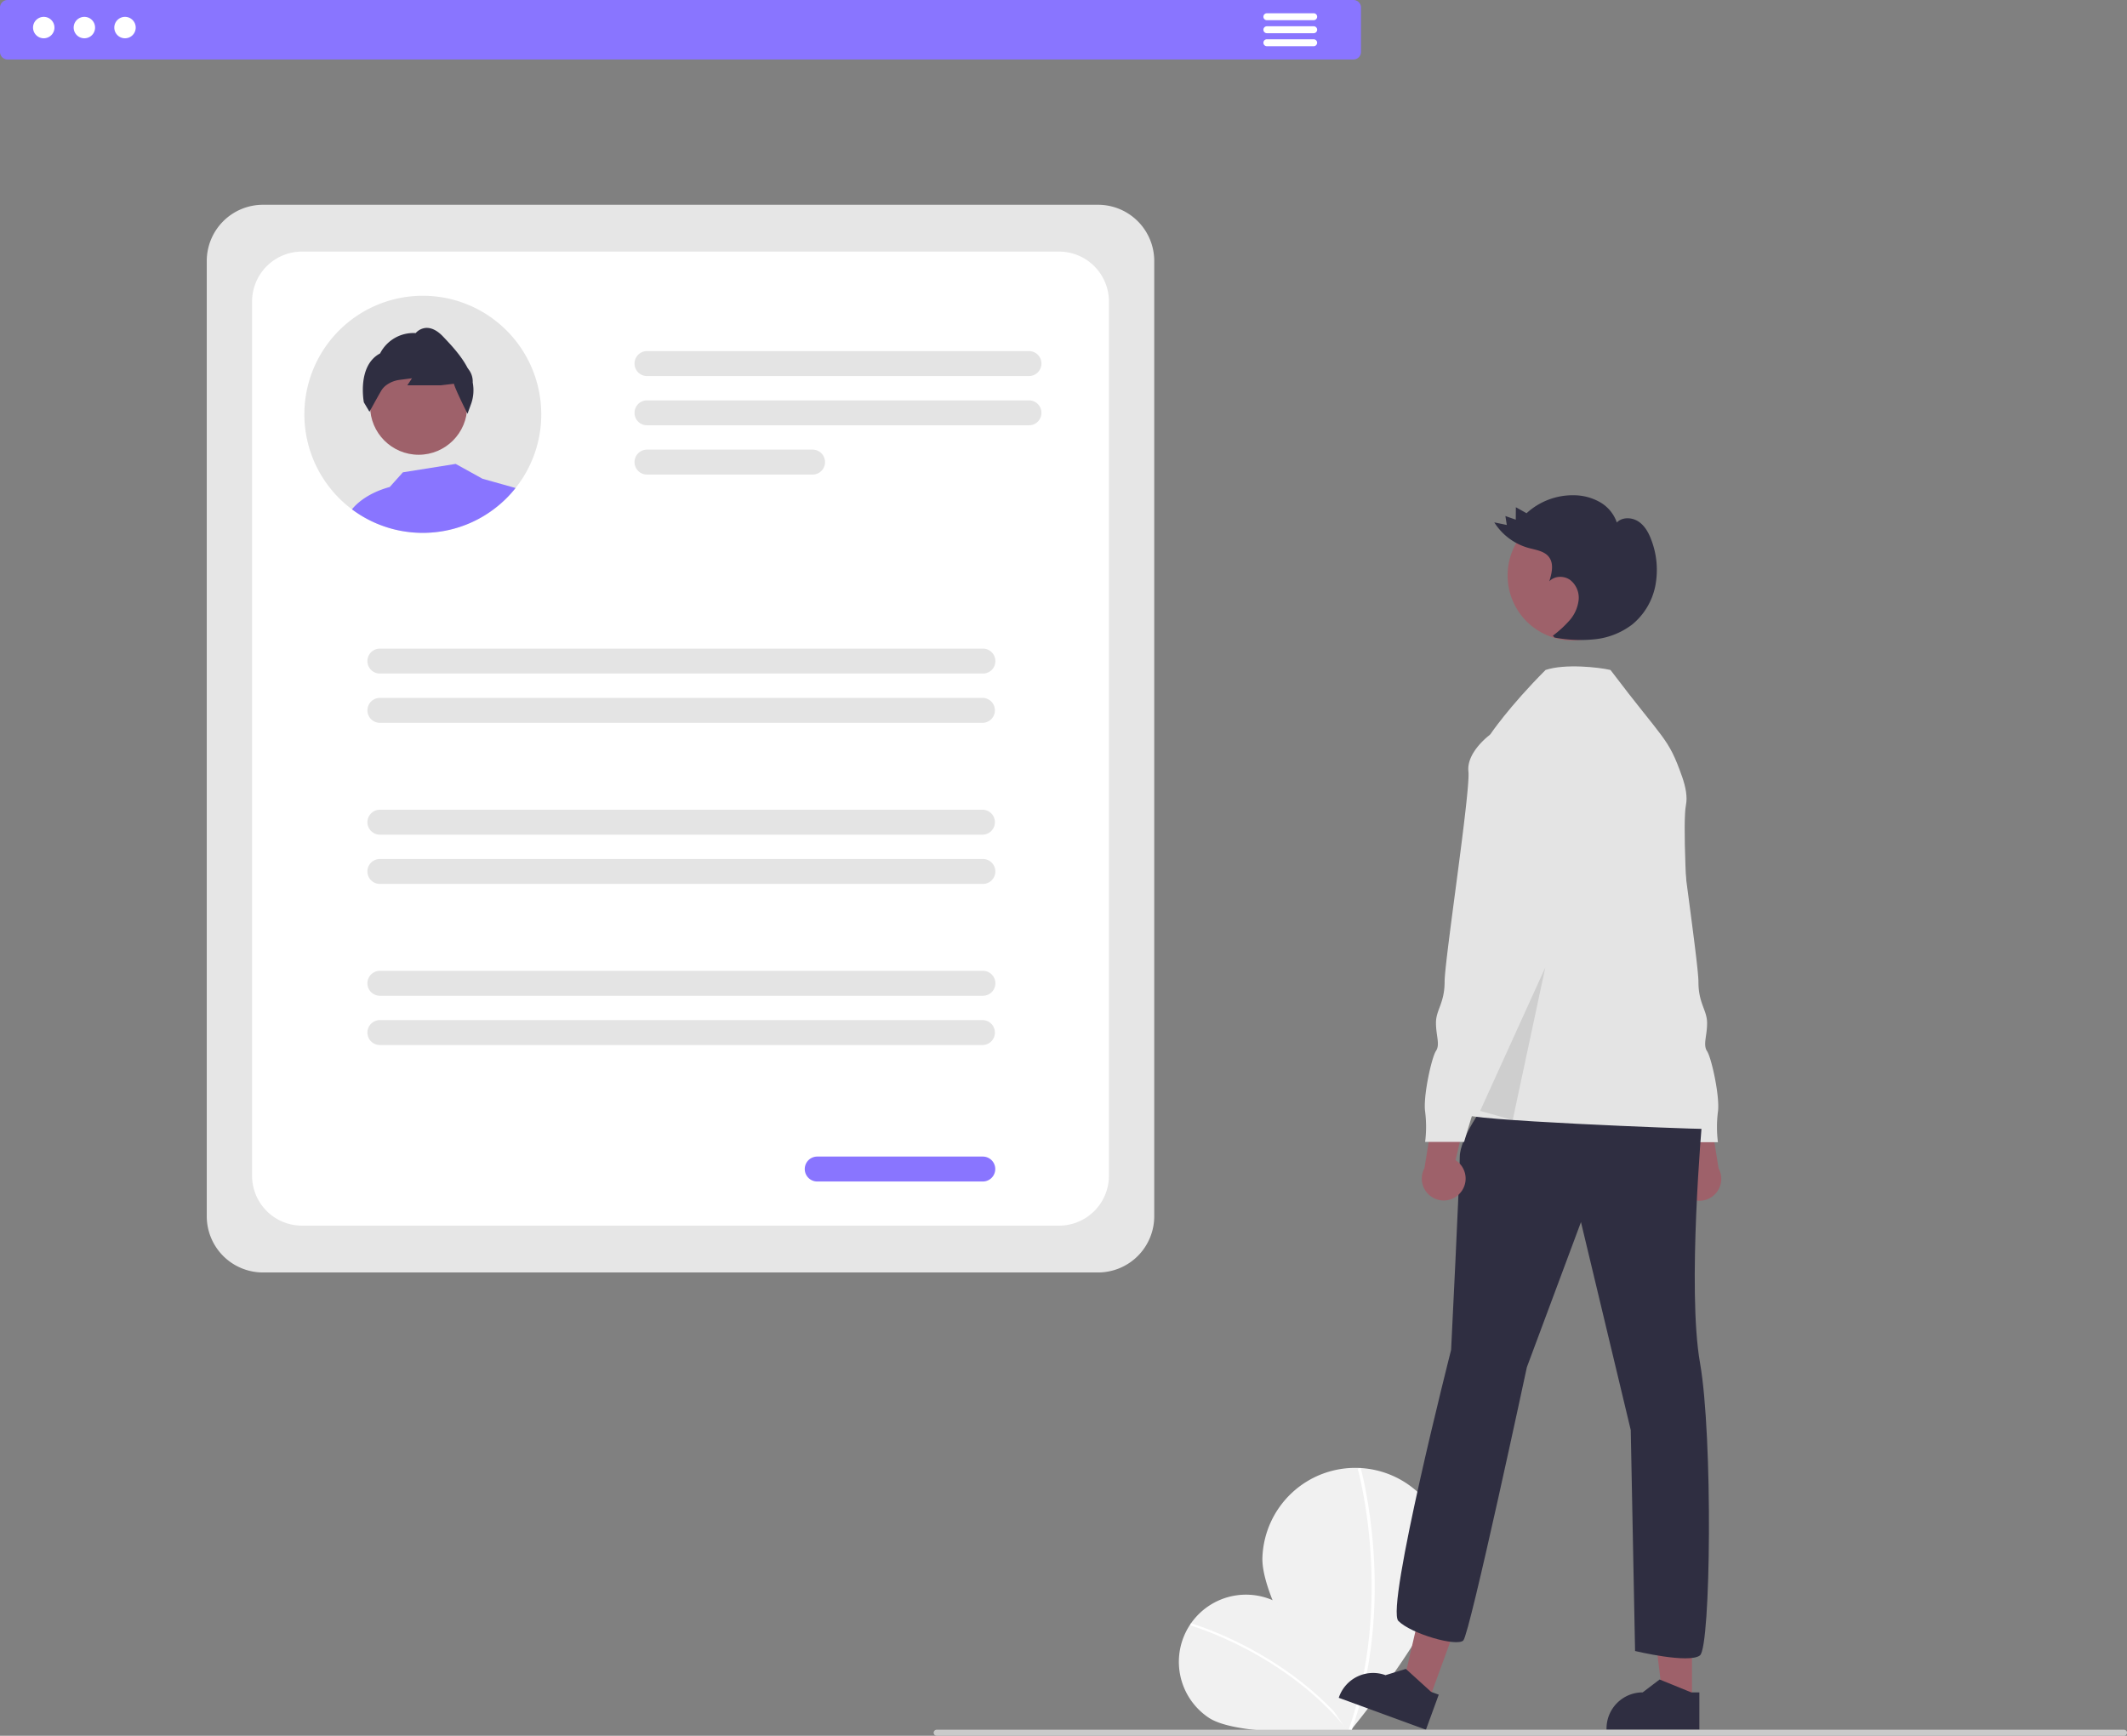 <svg width="577" height="471" fill="none" xmlns="http://www.w3.org/2000/svg"><rect width="100%" height="100%" fill="#808080" stroke="none"/><g clip-path="url(#undraw_online_cv_re_gn0a 1__a)"><path d="M348.144 435.803c8.353 5.604 17.87 33.935 17.87 33.935s-29.792 1.945-38.143-3.657a18.21 18.21 0 0 1-7.729-11.61 18.232 18.232 0 0 1 7.769-18.703 18.182 18.182 0 0 1 13.674-2.699 18.19 18.19 0 0 1 6.559 2.734Z" fill="#F1F1F1"/><path d="m366.353 469.525-.466.373c-17.025-21.383-42.716-28.768-42.974-28.84l.161-.576c.259.073 26.131 7.506 43.279 29.043Z" fill="#fff"/><path d="M392.817 424.501c-.533 13.922-26.969 45.716-26.969 45.716s-23.916-33.734-23.385-47.652a25.235 25.235 0 0 1 8.057-17.54 25.177 25.177 0 0 1 35.606 1.369 25.24 25.24 0 0 1 6.691 18.107Z" fill="#F1F1F1"/><path d="m366.345 470.463-.777-.28c12.808-35.607 2.85-71.276 2.748-71.632l.794-.228c.103.358 10.136 36.275-2.765 72.14Z" fill="#fff"/><path d="M297.891 345.281H71.314a15.233 15.233 0 0 1-10.76-4.469 15.27 15.27 0 0 1-4.465-10.774V70.809a15.27 15.27 0 0 1 4.465-10.773 15.233 15.233 0 0 1 10.76-4.47h226.577a15.236 15.236 0 0 1 10.761 4.47 15.268 15.268 0 0 1 4.464 10.773v259.229a15.269 15.269 0 0 1-4.464 10.774 15.236 15.236 0 0 1-10.761 4.469Z" fill="#E6E6E6"/><path d="M287.303 332.577H81.902a13.523 13.523 0 0 1-9.555-3.969 13.556 13.556 0 0 1-3.964-9.565V81.804a13.557 13.557 0 0 1 3.964-9.565 13.525 13.525 0 0 1 9.555-3.969h205.401a13.526 13.526 0 0 1 9.555 3.969 13.558 13.558 0 0 1 3.964 9.565v237.239a13.557 13.557 0 0 1-3.964 9.565 13.524 13.524 0 0 1-9.555 3.969Z" fill="#fff"/><path d="M279.132 102.036H175.513a3.368 3.368 0 0 1-2.393-.989 3.388 3.388 0 0 1 1.098-5.521 3.38 3.38 0 0 1 1.295-.257h103.619a3.38 3.38 0 0 1 3.384 3.384 3.388 3.388 0 0 1-.991 2.394 3.368 3.368 0 0 1-2.393.989Zm0 13.369H175.513a3.381 3.381 0 0 1-3.38-3.384 3.383 3.383 0 0 1 3.38-3.383h103.619a3.383 3.383 0 0 1 0 6.767Zm-58.703 13.369h-44.916a3.381 3.381 0 0 1-3.38-3.384 3.383 3.383 0 0 1 3.38-3.383h44.916a3.383 3.383 0 0 1 0 6.767Zm46.208 53.995H103.054a3.379 3.379 0 0 1-3.384-3.383 3.388 3.388 0 0 1 2.09-3.127c.41-.17.85-.257 1.294-.257h163.583a3.379 3.379 0 0 1 3.126 2.088 3.39 3.39 0 0 1-.734 3.69 3.379 3.379 0 0 1-2.392.989Zm0 13.369H103.054a3.38 3.38 0 0 1-3.38-3.383 3.386 3.386 0 0 1 3.38-3.384h163.583a3.386 3.386 0 0 1 0 6.767Zm0 30.347H103.054a3.38 3.38 0 0 1-3.379-3.383 3.386 3.386 0 0 1 3.379-3.384h163.583a3.386 3.386 0 0 1 0 6.767Zm0 13.368H103.054a3.383 3.383 0 0 1 0-6.767h163.583c.896 0 1.756.357 2.389.991a3.387 3.387 0 0 1 0 4.785 3.373 3.373 0 0 1-2.389.991Zm0 30.347H103.054a3.383 3.383 0 0 1 0-6.766h163.583a3.383 3.383 0 0 1 0 6.766Zm0 13.369H103.054a3.383 3.383 0 0 1 0-6.767h163.583a3.386 3.386 0 0 1 0 6.767Z" fill="#E4E4E4"/><path d="M266.608 320.601h-44.916a3.38 3.38 0 0 1-3.38-3.384 3.383 3.383 0 0 1 3.38-3.383h44.916a3.377 3.377 0 0 1 3.379 3.383 3.381 3.381 0 0 1-3.379 3.384Z" fill="#8975FF"/><path d="M146.829 112.418a32.063 32.063 0 0 1-6.968 20.003 31.518 31.518 0 0 1-4.962 5.01 31.986 31.986 0 0 1-17.562 7.052 30.59 30.59 0 0 1-2.647.11 31.843 31.843 0 0 1-5.259-.434 26.472 26.472 0 0 1-1.812-.352 30.261 30.261 0 0 1-3.088-.863 31.99 31.99 0 0 1-11.276-6.562 28.995 28.995 0 0 1-2.391-2.387 32.185 32.185 0 0 1-7.255-29.688 32.177 32.177 0 0 1 7.28-13.482 32.129 32.129 0 0 1 12.684-8.579 32.096 32.096 0 0 1 29.493 3.784 32.15 32.15 0 0 1 10.114 11.504 32.19 32.19 0 0 1 3.649 14.884Z" fill="#E4E4E4"/><path d="M113.572 123.399c7.273 0 13.17-5.904 13.17-13.186s-5.897-13.186-13.17-13.186c-7.274 0-13.171 5.904-13.171 13.186s5.897 13.186 13.171 13.186Z" fill="#9E616A"/><path d="M128.234 103.786a5.339 5.339 0 0 0-.944-3.313l-.476-.676c-1.716-3.312-4.549-6.293-6.623-8.473-1.558-1.636-3.116-2.422-4.612-2.346a4.129 4.129 0 0 0-2.819 1.407 10.133 10.133 0 0 0-5.645 1.317 10.155 10.155 0 0 0-4.004 4.197c-6.306 3.332-4.425 13.172-4.404 13.276l1.523 2.56.173-.325c0-.007.02-.034.048-.089.296-.532 1.909-3.485 2.998-5.355a5.299 5.299 0 0 1 1.551-1.601 7.71 7.71 0 0 1 3.418-1.29l3.35-.435-1.268 1.905h9.125l3.508-.414c.352 1.442 3.137 7.038 3.474 7.714l.028.055.186.38 1.041-2.864c.607-1.813.736-3.753.372-5.63Z" fill="#2F2E41"/><path d="M95.488 138.211c.566-.745 3.495-4.223 10.235-6.065l3.571-3.982 14.315-2.284 7.285 4.03 8.967 2.512a31.554 31.554 0 0 1-4.962 5.009 31.989 31.989 0 0 1-17.562 7.052 31.94 31.94 0 0 1-7.905-.324 26.383 26.383 0 0 1-1.813-.352 30.007 30.007 0 0 1-3.088-.863 31.808 31.808 0 0 1-9.043-4.733c-.034-.021-.062-.048-.096-.069l.096.069ZM367.16 16.139H2.045A2.046 2.046 0 0 1 0 14.09V2.047A2.05 2.05 0 0 1 2.045 0H367.16a2.049 2.049 0 0 1 2.045 2.047v12.044a2.05 2.05 0 0 1-2.045 2.048Z" fill="#8975FF"/><path d="M11.869 10.389a2.905 2.905 0 0 0 2.903-2.907c0-1.606-1.3-2.907-2.903-2.907a2.905 2.905 0 0 0-2.904 2.907c0 1.605 1.3 2.907 2.904 2.907Zm11.021 0a2.905 2.905 0 0 0 2.903-2.907c0-1.606-1.3-2.907-2.903-2.907a2.905 2.905 0 0 0-2.904 2.907c0 1.605 1.3 2.907 2.904 2.907Zm11.021 0a2.905 2.905 0 0 0 2.904-2.907c0-1.606-1.3-2.907-2.904-2.907a2.905 2.905 0 0 0-2.903 2.907c0 1.605 1.3 2.907 2.903 2.907Zm322.451-4.908h-12.691a.941.941 0 0 1 0-1.882h12.691a.939.939 0 0 1 .948.941.948.948 0 0 1-.586.872.939.939 0 0 1-.362.07Zm0 3.529h-12.691a.938.938 0 0 1-.94-.94.943.943 0 0 1 .94-.942h12.691a.938.938 0 0 1 .948.941.948.948 0 0 1-.586.872.939.939 0 0 1-.362.07Zm0 3.53h-12.691a.94.94 0 0 1 0-1.882h12.691a.94.94 0 0 1 0 1.882Z" fill="#fff"/><path d="M456.601 323.878a5.909 5.909 0 0 1-.633-7.176 5.912 5.912 0 0 1 1.81-1.811l-4.839-20.439 10.241 3.746 3.025 18.835a5.947 5.947 0 0 1-1.765 7.694 5.933 5.933 0 0 1-7.839-.849Z" fill="#9E616A"/><path d="m431.974 238.227 4.109 10.581s-1.761 10.581 1.175 12.932c2.935 2.351 1.761 2.351 1.761 4.115a9.05 9.05 0 0 0 3.523 6.466c2.349 1.763 12.917 37.62 12.917 37.62h10.569a33.136 33.136 0 0 1 0-8.23c.587-4.114-1.762-14.695-2.936-16.459-1.174-1.763 0-4.114 0-7.641s-2.349-5.29-2.349-11.169c0-5.878-7.045-51.727-6.458-57.018.587-5.29-5.872-9.992-5.872-9.992h-5.871l-10.568 38.795Z" fill="#E4E4E4"/><path d="M459.001 461.781h-7.81l-3.716-30.163 11.528.001-.002 30.162Z" fill="#9E616A"/><path d="m460.994 469.36-25.186-.001v-.318a9.824 9.824 0 0 1 2.872-6.94 9.796 9.796 0 0 1 6.931-2.874h.001l4.6-3.495 8.584 3.495h2.198v10.133Z" fill="#2F2E41"/><path d="m387.548 461.557-7.335-2.687 6.86-29.604 10.827 3.965-10.352 28.326Z" fill="#9E616A"/><path d="m386.818 469.361-23.652-8.663.109-.3a9.81 9.81 0 0 1 5.078-5.529 9.79 9.79 0 0 1 7.496-.316l5.52-1.699 6.862 6.234 2.064.756-3.477 9.517Z" fill="#2F2E41"/><path d="M441.793 320.739s-5.284 25.863 3.523 23.512c8.807-2.351 5.284-24.688 5.284-24.688l-8.807 1.176Z" fill="#A0616A"/><path d="M403.042 299.284s-7.046 9.405-7.046 14.695c0 5.29-2.348 52.315-2.348 52.315s-17.827 70.027-14.304 73.553c3.522 3.527 15.852 7.054 17.614 5.291 1.761-1.764 17.24-74.141 17.24-74.141l14.678-39.384 13.504 56.431 1.175 59.957s14.678 3.526 17.614 1.175c2.935-2.351 3.523-59.369 0-79.355-3.523-19.985.587-65.835.587-65.835l-58.714-4.702Z" fill="#2F2E41"/><path d="M426.588 173.785c9.728 0 17.614-7.895 17.614-17.634s-7.886-17.634-17.614-17.634c-9.728 0-17.614 7.895-17.614 17.634s7.886 17.634 17.614 17.634Z" fill="#9E616A"/><path d="M404.216 199.355s5.072-7.565 15.053-17.558c5.284-1.763 14.44-.735 17.614 0 14.679 19.398 15.603 18.109 19.423 28.947.991 2.811 1.487 5.511 1.046 7.715-1.761 8.818 3.817 80.237 4.404 82.588.587 2.351 4.697 5.29.587 5.29s-66.347-2.351-65.173-4.114c1.175-1.764 7.046-102.868 7.046-102.868Z" fill="#E4E4E4"/><path opacity=".1" d="m401.528 301.447 17.66-38.902-8.83 41.373-8.83-2.471Z" fill="#000"/><path d="M421.259 172.488a30.01 30.01 0 0 0 4.532-4.164 10.08 10.08 0 0 0 2.455-5.551 6.113 6.113 0 0 0-2.329-5.42c-1.678-1.187-4.236-1.117-5.629.394.673-2.177 1.288-4.745-.075-6.571-1.24-1.661-3.553-1.944-5.552-2.491a16.097 16.097 0 0 1-9.3-6.937l3.393.703-.378-2.422 2.812.979.025-3.373 2.902 1.626a18.52 18.52 0 0 1 13.054-4.87 14.42 14.42 0 0 1 6.921 1.903 10.137 10.137 0 0 1 4.51 5.486c1.494-1.552 4.157-1.432 5.937-.219 1.78 1.213 2.825 3.243 3.543 5.275a22.795 22.795 0 0 1 .956 12.181 18.13 18.13 0 0 1-6.22 10.408 20.175 20.175 0 0 1-10.132 4.035 37.75 37.75 0 0 1-10.994-.47" fill="#2F2E41"/><path d="M396.029 323.802a5.906 5.906 0 0 0 1.507-4.769 5.913 5.913 0 0 0-2.684-4.218l4.838-20.439-10.241 3.746-3.025 18.835a5.952 5.952 0 0 0 1.766 7.693 5.929 5.929 0 0 0 7.839-.848Z" fill="#9E616A"/><path d="M410.088 199.355h-5.872s-6.458 4.703-5.871 9.993c.587 5.291-6.459 51.14-6.459 57.018s-2.348 7.642-2.348 11.169 1.174 5.878 0 7.641c-1.175 1.764-3.523 12.344-2.936 16.459a33.225 33.225 0 0 1 0 8.229h10.568s10.569-35.856 12.918-37.62a9.042 9.042 0 0 0 3.522-6.466c0-1.763-1.174-1.763 1.762-4.114 2.935-2.352 1.174-12.932 1.174-12.932l4.11-10.581-10.568-38.796Z" fill="#E4E4E4"/><path d="M576.179 471H254.105a.83.83 0 0 1-.582-.24.823.823 0 0 1 .582-1.403h322.074a.83.83 0 0 1 .582.24.82.82 0 0 1-.582 1.403Z" fill="#CACACA"/></g><defs><clipPath id="undraw_online_cv_re_gn0a 1__a"><path fill="#fff" d="M0 0h577v471H0z"/></clipPath></defs></svg>